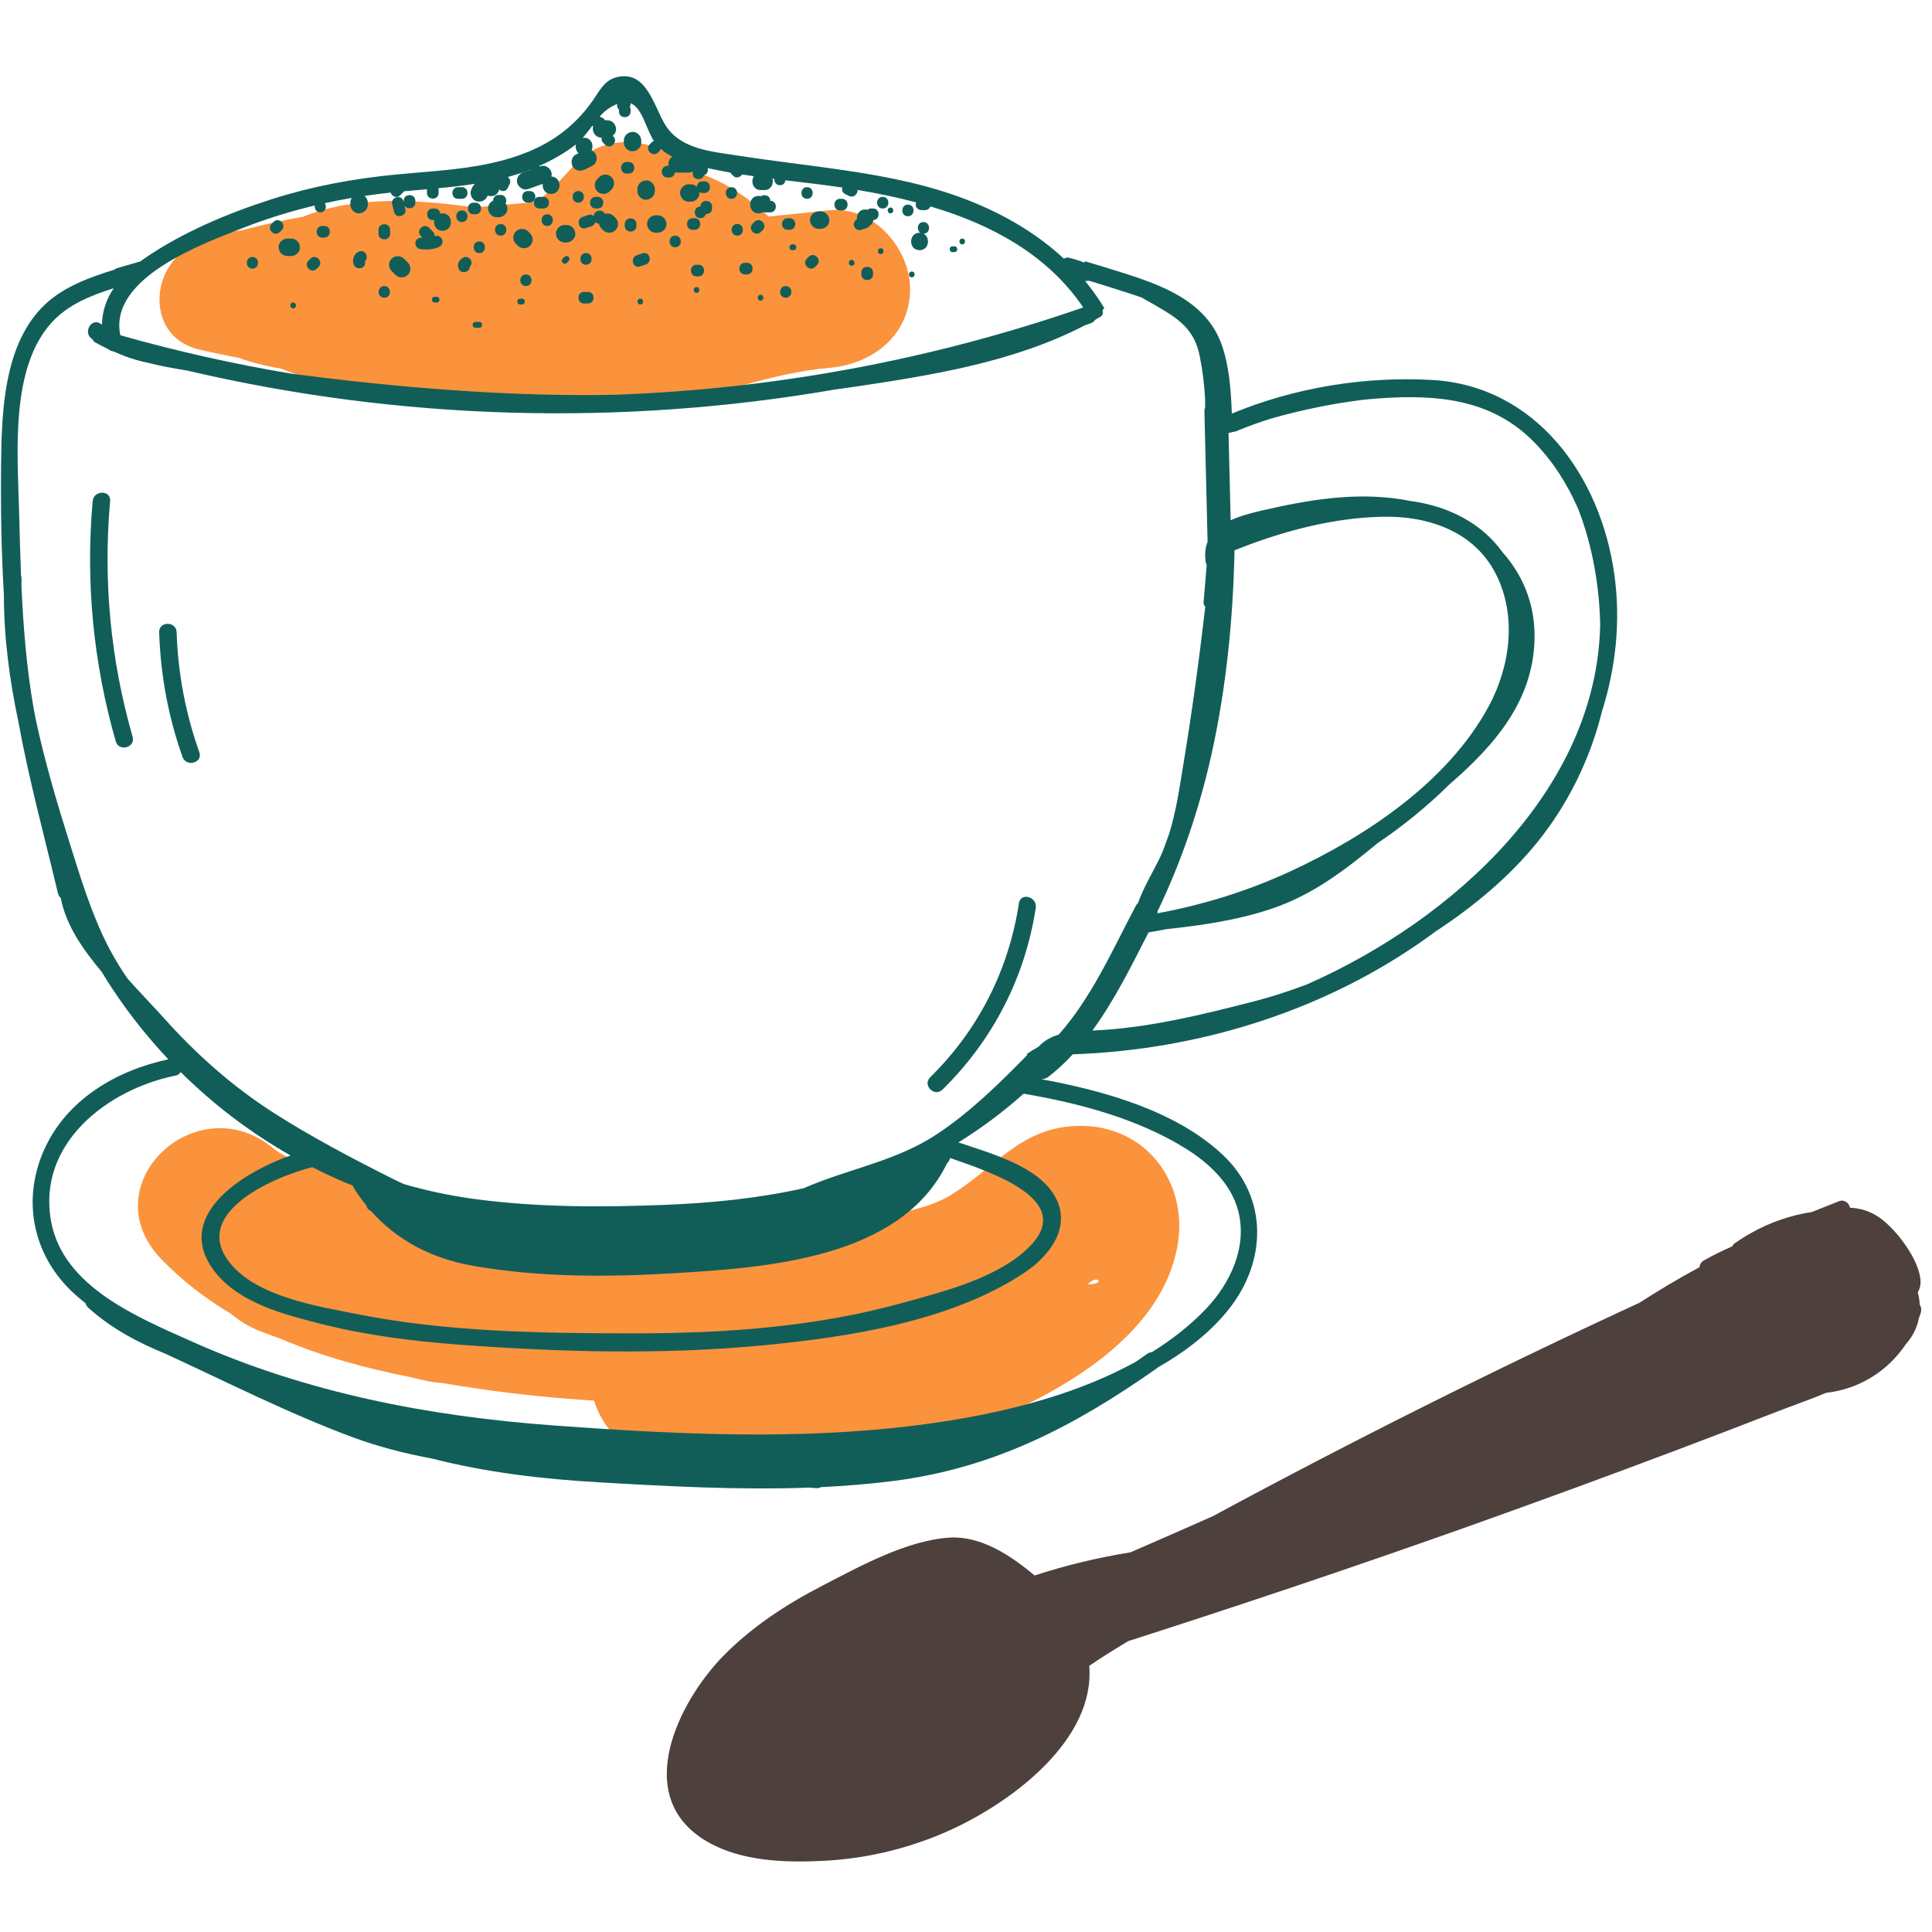 <svg width="321" height="321" viewBox="0 0 321 321" fill="none" xmlns="http://www.w3.org/2000/svg">
<path d="M318.967 216.775C318.941 216.266 318.876 215.742 318.758 215.198C318.718 215.042 318.679 214.892 318.64 214.74C318.928 214.222 319.111 213.635 319.098 212.951C319.007 209.358 315.015 204.217 312.279 202.306C310.696 201.207 309.047 200.731 307.384 200.666C307.201 199.888 306.455 199.222 305.539 199.585L301.011 201.382C296.43 202.083 292.202 203.813 288.263 206.54C288.04 206.689 287.91 206.877 287.818 207.078C286.221 207.775 284.638 208.541 283.093 209.422C282.635 209.683 282.413 210.111 282.36 210.557C278.931 212.381 275.581 214.413 272.322 216.488C248.358 227.544 224.76 239.357 201.542 251.898C196.975 253.928 192.407 255.937 187.813 257.924C182.395 258.795 177.087 260.073 171.897 261.765C167.743 258.273 162.809 255.115 157.648 255.479C150.557 255.977 142.857 260.245 136.66 263.447C130.663 266.546 124.932 270.272 120.159 275.147C112.796 282.666 104.675 298.648 117.609 306.049C123.292 309.3 130.548 309.483 136.764 309.18C144.237 308.815 151.646 306.974 158.394 303.828C168.206 299.254 181.976 289.078 180.976 276.773C183.101 275.336 185.261 273.975 187.46 272.67C206.503 266.56 225.454 260.193 244.301 253.492C255.753 249.415 267.165 245.231 278.552 240.938C284.232 238.792 289.912 236.616 295.579 234.416C298.144 233.424 300.814 232.504 303.419 231.414C308.837 230.811 313.601 227.863 316.624 223.377C317.724 222.131 318.509 220.679 318.823 219.004C318.928 218.717 319.046 218.435 319.124 218.143C319.281 217.66 319.216 217.162 318.967 216.775Z" fill="#4D403D"/>
<path d="M180.757 213.383L180.784 213.356C182.369 211.6 183.795 213.439 180.757 213.383ZM179.468 187.059C169.675 187.101 165.459 193.989 157.981 198.549C152.206 202.068 142.77 202.298 136.213 203.661C130.649 204.817 125.084 205.972 119.52 207.128C108.394 207.536 97.188 206.983 86.278 205.471C84.548 205.23 82.771 204.985 80.961 204.716C75.991 200.108 69.439 197.44 62.899 195.807C57.523 194.464 49.335 194.05 45.394 190.788C32.626 180.218 14.92 196.99 26.885 209.297C30.352 212.863 34.225 215.818 38.38 218.291C39.802 219.501 41.468 220.497 43.301 221.212C44.385 221.636 45.482 222.011 46.571 222.412C53.434 225.349 60.773 227.337 68.161 228.805C69.083 229.016 69.996 229.252 70.924 229.447C71.795 229.63 72.639 229.739 73.456 229.782C75.587 230.143 77.713 230.477 79.822 230.783C86.139 231.701 92.428 232.33 98.704 232.702C99.989 236.92 103.202 240.591 107.644 241.507C124.114 244.906 141.283 244.359 157.258 238.831C171.829 233.788 192.433 223.989 195.6 207.209C197.59 196.609 190.483 187.013 179.468 187.059Z" fill="#FB923C"/>
<path d="M138.122 34.91C136.859 35.007 135.608 35.139 134.364 35.295C132.153 35.522 129.941 35.748 127.728 35.974C125.572 34.001 123.208 32.184 120.678 30.779C119.127 29.915 117.442 29.232 115.794 28.585C115.187 28.348 114.532 28.006 113.973 27.707C109.062 22.845 100.323 21.771 95.352 27.476C93.448 29.661 91.412 31.704 89.223 33.547C83.034 34.09 76.846 34.632 70.656 35.175C69.906 35.24 69.202 35.361 68.52 35.505C64.761 35.71 60.983 36.112 57.157 36.751C42.178 39.25 46.403 62.103 60.636 62.459C65.136 62.572 69.634 62.607 74.13 62.585C74.677 63.019 75.269 63.401 75.914 63.71C86.472 68.765 96.922 69.499 108.39 67.667C117.698 66.18 126.628 62.455 135.977 61.306C136.693 61.233 137.407 61.16 138.122 61.086C145.153 60.366 151.21 55.587 151.21 47.998C151.21 41.338 145.208 34.362 138.122 34.91Z" fill="#FB923C"/>
<path d="M98.153 47.456C93.274 48.666 88.319 49.366 83.361 49.57C87.392 44.743 86.735 35.586 79.245 34.52C78.432 34.405 77.621 34.298 76.809 34.194V34.193H76.802C67.464 33.011 58.331 32.795 50.39 35.998C47.008 36.597 43.653 37.347 40.326 38.232C38.667 38.447 36.995 38.767 35.307 39.207C33.88 39.579 32.712 40.18 31.768 40.932C24.803 44.48 24.269 55.975 33.029 58.056C35.286 58.593 37.556 59.055 39.83 59.478C40.059 59.573 40.281 59.683 40.522 59.759C42.563 60.408 44.617 60.907 46.684 61.248C64.688 68.368 83.975 69.845 103.024 65.125C114.463 62.292 109.618 44.616 98.153 47.456Z" fill="#FB923C"/>
<path d="M101.289 31.801L101.611 31.479C102.164 30.924 102.164 29.982 101.611 29.428C101.054 28.872 100.116 28.872 99.56 29.428L99.238 29.75C98.683 30.303 98.683 31.247 99.238 31.801C99.793 32.357 100.732 32.356 101.289 31.801Z" fill="#115E59"/>
<path d="M86.025 40.822C86.58 41.376 87.523 41.376 88.076 40.822C88.633 40.267 88.633 39.328 88.076 38.772L87.754 38.45C87.201 37.896 86.258 37.896 85.704 38.45C85.149 39.006 85.149 39.944 85.704 40.5L86.025 40.822Z" fill="#115E59"/>
<path d="M65.064 45.03C65.278 45.245 65.495 45.458 65.709 45.673C66.265 46.225 67.205 46.228 67.76 45.673C68.315 45.119 68.317 44.177 67.76 43.622C67.544 43.408 67.329 43.194 67.114 42.98C66.559 42.427 65.619 42.424 65.064 42.98C64.509 43.534 64.506 44.476 65.064 45.03Z" fill="#115E59"/>
<path d="M71.908 36.575H72.152C71.991 37.389 72.444 38.347 73.519 38.347C75.385 38.347 75.388 35.447 73.519 35.447C73.383 35.447 73.261 35.467 73.144 35.495C73.099 35.053 72.803 34.642 72.23 34.642H71.908C70.664 34.642 70.662 36.575 71.908 36.575Z" fill="#115E59"/>
<path d="M105.096 25.136C105.881 25.101 106.546 24.499 106.546 23.686V23.364C106.546 22.605 105.879 21.879 105.096 21.914C104.311 21.949 103.646 22.552 103.646 23.364V23.686C103.646 24.445 104.313 25.172 105.096 25.136Z" fill="#115E59"/>
<path d="M114.441 33.514H114.763C115.522 33.514 116.248 32.848 116.213 32.064L116.192 31.909C116.329 31.998 116.489 32.064 116.696 32.064H117.018C118.262 32.064 118.264 30.131 117.018 30.131H116.696C116.099 30.131 115.797 30.576 115.772 31.038C115.517 30.778 115.166 30.615 114.763 30.615H114.441C113.682 30.615 112.955 31.281 112.991 32.064C113.026 32.85 113.628 33.514 114.441 33.514Z" fill="#115E59"/>
<path d="M134.579 36.575C134.614 37.36 135.216 38.025 136.028 38.025H136.351C137.109 38.025 137.835 37.358 137.801 36.575C137.766 35.79 137.164 35.125 136.351 35.125H136.028C135.27 35.125 134.544 35.792 134.579 36.575Z" fill="#115E59"/>
<path d="M107.512 37.219C107.547 38.004 108.149 38.669 108.962 38.669H109.284C110.043 38.669 110.769 38.003 110.734 37.219C110.699 36.434 110.097 35.769 109.284 35.769H108.962C108.204 35.769 107.478 36.436 107.512 37.219Z" fill="#115E59"/>
<path d="M46.292 41.085C46.326 41.872 46.928 42.535 47.74 42.535H48.386C49.144 42.535 49.87 41.869 49.836 41.085C49.801 40.3 49.199 39.636 48.386 39.636H47.74C46.983 39.636 46.256 40.303 46.292 41.085Z" fill="#115E59"/>
<path d="M82.54 36.092H82.862C83.621 36.092 84.348 35.425 84.312 34.642C84.299 34.325 84.189 34.031 84.014 33.789C84.273 33.217 84.005 32.387 83.186 32.387H82.862C82.247 32.387 81.937 32.861 81.93 33.34C81.438 33.577 81.065 34.078 81.09 34.642C81.126 35.427 81.728 36.092 82.54 36.092Z" fill="#115E59"/>
<path d="M126.041 35.447C126.336 35.447 126.577 35.363 126.779 35.24L127.007 35.286H127.974C129.217 35.286 129.22 33.353 127.974 33.353C127.974 32.466 126.997 32.222 126.433 32.6C126.313 32.569 126.183 32.548 126.041 32.548C124.174 32.548 124.17 35.447 126.041 35.447Z" fill="#115E59"/>
<path d="M143.072 38.206C143.391 38.093 143.712 37.98 144.033 37.866C144.246 37.79 144.417 37.648 144.544 37.477C144.862 37.267 145.043 36.927 145.114 36.562C146.288 36.49 146.273 34.642 145.052 34.642H144.729C144.474 34.642 144.285 34.735 144.133 34.865C144.017 34.836 143.9 34.803 143.762 34.803C142.747 34.803 142.288 35.66 142.377 36.443C141.996 36.663 141.757 37.074 141.884 37.532C142.015 38.007 142.577 38.383 143.072 38.206Z" fill="#115E59"/>
<path d="M105.901 31.42V31.742C105.901 32.5 106.568 33.227 107.351 33.192C108.137 33.157 108.801 32.555 108.801 31.742V31.42C108.801 30.662 108.134 29.934 107.351 29.97C106.566 30.005 105.901 30.607 105.901 31.42Z" fill="#115E59"/>
<path d="M93.818 40.28H94.14C94.899 40.28 95.625 39.613 95.59 38.83C95.555 38.045 94.953 37.38 94.14 37.38H93.818C93.06 37.38 92.332 38.047 92.368 38.83C92.403 39.615 93.005 40.28 93.818 40.28Z" fill="#115E59"/>
<path d="M152.785 41.57C154.392 41.57 154.613 39.423 153.451 38.826C154.669 38.8 154.667 36.897 153.428 36.897C152.385 36.897 152.227 38.246 152.936 38.685L152.785 38.669C150.918 38.669 150.916 41.57 152.785 41.57Z" fill="#115E59"/>
<path d="M64.819 38.83V38.186C64.819 36.941 62.885 36.94 62.885 38.186V38.83C62.885 40.075 64.819 40.077 64.819 38.83Z" fill="#115E59"/>
<path d="M60.617 43.399L60.66 43.365C61.071 43.045 60.996 42.337 60.66 41.999C60.253 41.592 59.705 41.675 59.292 41.999C58.731 42.437 58.528 43.246 58.753 43.912C59.148 45.084 61.016 44.581 60.617 43.399Z" fill="#115E59"/>
<path d="M77.128 42.729C76.388 43.029 75.89 43.732 76.157 44.552C76.507 45.632 78.084 45.292 78.052 44.314C78.287 44.082 78.416 43.77 78.317 43.404C78.191 42.945 77.615 42.533 77.128 42.729Z" fill="#115E59"/>
<path d="M87.374 45.597C86.13 45.597 86.128 47.531 87.374 47.531C88.618 47.531 88.62 45.597 87.374 45.597Z" fill="#115E59"/>
<path d="M106.772 42.088C106.449 42.195 106.127 42.303 105.805 42.41C104.631 42.801 105.134 44.669 106.32 44.273C106.642 44.166 106.964 44.059 107.287 43.952C108.461 43.56 107.957 41.693 106.772 42.088Z" fill="#115E59"/>
<path d="M122.496 39.152C123.74 39.152 123.742 37.219 122.496 37.219C121.252 37.219 121.249 39.152 122.496 39.152Z" fill="#115E59"/>
<path d="M123.784 45.597H124.107C125.351 45.597 125.353 43.664 124.107 43.664H123.784C122.541 43.664 122.538 45.597 123.784 45.597Z" fill="#115E59"/>
<path d="M116.052 43.986H115.729C114.485 43.986 114.484 45.919 115.729 45.919H116.052C117.295 45.919 117.297 43.986 116.052 43.986Z" fill="#115E59"/>
<path d="M97.686 48.497H97.04C95.797 48.497 95.794 50.43 97.04 50.43H97.686C98.929 50.43 98.93 48.497 97.686 48.497Z" fill="#115E59"/>
<path d="M97.362 42.052C96.119 42.052 96.116 43.986 97.362 43.986C98.607 43.986 98.608 42.052 97.362 42.052Z" fill="#115E59"/>
<path d="M63.852 47.531C62.607 47.531 62.606 49.464 63.852 49.464C65.097 49.464 65.098 47.531 63.852 47.531Z" fill="#115E59"/>
<path d="M52.613 44.67L52.935 44.348C53.817 43.466 52.45 42.1 51.569 42.98L51.247 43.302C50.365 44.183 51.733 45.551 52.613 44.67Z" fill="#115E59"/>
<path d="M41.941 44.631C43.184 44.631 43.187 42.698 41.941 42.698C40.697 42.698 40.695 44.631 41.941 44.631Z" fill="#115E59"/>
<path d="M53.541 39.475H53.863C55.107 39.475 55.109 37.541 53.863 37.541H53.541C52.297 37.541 52.294 39.475 53.541 39.475Z" fill="#115E59"/>
<path d="M76.741 34.964C75.496 34.964 75.495 36.897 76.741 36.897C77.984 36.897 77.987 34.964 76.741 34.964Z" fill="#115E59"/>
<path d="M65.48 35.226C65.781 36.431 67.646 35.921 67.344 34.712C67.296 34.522 67.249 34.332 67.202 34.144C67.621 34.882 69.007 34.734 69.007 33.675V33.353C69.007 32.11 67.074 32.107 67.074 33.353V33.632L67.022 33.424C66.719 32.217 64.856 32.727 65.158 33.937C65.265 34.366 65.373 34.795 65.48 35.226Z" fill="#115E59"/>
<path d="M69.719 41.363C70.774 41.532 71.82 41.477 72.823 41.084C73.308 40.894 73.646 40.436 73.498 39.894C73.37 39.432 72.796 39.028 72.308 39.22L72.192 39.259C72.23 39.002 72.167 38.728 71.927 38.489C71.714 38.273 71.499 38.058 71.285 37.842C70.406 36.959 69.039 38.325 69.918 39.209L70.205 39.498C69.7 39.427 69.191 39.64 69.044 40.173C68.918 40.634 69.201 41.279 69.719 41.363Z" fill="#115E59"/>
<path d="M83.186 37.219C81.941 37.219 81.939 39.152 83.186 39.152C84.429 39.152 84.431 37.219 83.186 37.219Z" fill="#115E59"/>
<path d="M89.629 34.642H90.274C91.518 34.642 91.52 32.709 90.274 32.709H89.629C88.385 32.709 88.384 34.642 89.629 34.642Z" fill="#115E59"/>
<path d="M97.322 37.904C97.644 37.795 97.966 37.688 98.289 37.58C98.653 37.459 98.84 37.19 98.911 36.896C99.072 37.059 99.288 37.148 99.518 37.169C99.569 37.447 99.674 37.714 99.882 37.923L100.204 38.245C100.757 38.799 101.701 38.799 102.255 38.245C102.811 37.689 102.811 36.749 102.255 36.194L101.933 35.872C101.554 35.494 100.997 35.393 100.504 35.533C100.142 34.71 98.669 34.837 98.654 35.917C98.447 35.705 98.151 35.59 97.775 35.715C97.453 35.824 97.131 35.931 96.809 36.039C95.635 36.431 96.137 38.299 97.322 37.904Z" fill="#115E59"/>
<path d="M115.407 38.186C116.651 38.186 116.653 36.253 115.407 36.253H115.085C113.841 36.253 113.839 38.186 115.085 38.186H115.407Z" fill="#115E59"/>
<path d="M121.529 33.031C122.774 33.031 122.775 31.098 121.529 31.098C120.286 31.098 120.283 33.031 121.529 33.031Z" fill="#115E59"/>
<path d="M130.551 49.464C131.795 49.464 131.798 47.531 130.551 47.531C129.307 47.531 129.305 49.464 130.551 49.464Z" fill="#115E59"/>
<path d="M143.118 45.275V45.597C143.118 46.841 145.052 46.843 145.052 45.597V45.275C145.052 44.032 143.118 44.029 143.118 45.275Z" fill="#115E59"/>
<path d="M130.874 38.186H131.196C132.439 38.186 132.442 36.253 131.196 36.253H130.874C129.629 36.253 129.627 38.186 130.874 38.186Z" fill="#115E59"/>
<path d="M134.379 42.658L134.057 42.98C133.176 43.861 134.542 45.229 135.423 44.348L135.747 44.026C136.627 43.144 135.26 41.776 134.379 42.658Z" fill="#115E59"/>
<path d="M134.095 33.031C135.34 33.031 135.342 31.098 134.095 31.098C132.852 31.098 132.85 33.031 134.095 33.031Z" fill="#115E59"/>
<path d="M48.708 50.269C48.086 50.269 48.085 51.236 48.708 51.236C49.33 51.236 49.331 50.269 48.708 50.269Z" fill="#115E59"/>
<path d="M72.551 49.303H72.229C71.608 49.303 71.606 50.269 72.229 50.269H72.551C73.174 50.269 73.174 49.303 72.551 49.303Z" fill="#115E59"/>
<path d="M79.64 53.491H78.996C78.374 53.491 78.373 54.459 78.996 54.459H79.64C80.263 54.459 80.264 53.491 79.64 53.491Z" fill="#115E59"/>
<path d="M86.73 49.625H86.406C85.785 49.625 85.785 50.591 86.406 50.591H86.73C87.351 50.591 87.353 49.625 86.73 49.625Z" fill="#115E59"/>
<path d="M93.799 42.678L93.477 43C93.035 43.44 93.72 44.124 94.16 43.683L94.482 43.361C94.923 42.92 94.24 42.237 93.799 42.678Z" fill="#115E59"/>
<path d="M106.385 49.625C105.762 49.625 105.762 50.591 106.385 50.591C107.007 50.591 107.008 49.625 106.385 49.625Z" fill="#115E59"/>
<path d="M115.729 47.691C115.107 47.691 115.107 48.658 115.729 48.658C116.352 48.658 116.352 47.691 115.729 47.691Z" fill="#115E59"/>
<path d="M126.363 48.981C125.741 48.981 125.74 49.947 126.363 49.947C126.984 49.947 126.985 48.981 126.363 48.981Z" fill="#115E59"/>
<path d="M141.507 44.147C142.13 44.147 142.13 43.181 141.507 43.181C140.885 43.181 140.884 44.147 141.507 44.147Z" fill="#115E59"/>
<path d="M131.641 40.602C131.018 40.602 131.018 41.57 131.641 41.57H131.84C132.461 41.57 132.463 40.602 131.84 40.602H131.641Z" fill="#115E59"/>
<path d="M146.34 41.248C145.718 41.248 145.717 42.214 146.34 42.214C146.961 42.214 146.963 41.248 146.34 41.248Z" fill="#115E59"/>
<path d="M151.495 45.114C150.873 45.114 150.872 46.081 151.495 46.081C152.117 46.081 152.118 45.114 151.495 45.114Z" fill="#115E59"/>
<path d="M158.262 41.892H158.584C159.205 41.892 159.207 40.924 158.584 40.924H158.262C157.64 40.924 157.639 41.892 158.262 41.892Z" fill="#115E59"/>
<path d="M147.951 35.447C148.573 35.447 148.574 34.481 147.951 34.481C147.329 34.481 147.328 35.447 147.951 35.447Z" fill="#115E59"/>
<path d="M159.873 40.602C160.495 40.602 160.496 39.636 159.873 39.636C159.251 39.636 159.25 40.602 159.873 40.602Z" fill="#115E59"/>
<path d="M76.096 33.031H76.741C77.984 33.031 77.987 31.098 76.741 31.098H76.096C74.852 31.098 74.85 33.031 76.096 33.031Z" fill="#115E59"/>
<path d="M46.491 38.548L46.813 38.226C47.694 37.345 46.327 35.977 45.447 36.858L45.125 37.181C44.244 38.061 45.61 39.428 46.491 38.548Z" fill="#115E59"/>
<path d="M217.143 163.558C214.198 164.675 211.241 165.633 208.309 166.387C199.697 168.604 190.666 170.822 181.78 171.211L181.503 171.224C185.182 166.199 187.996 160.447 190.836 154.914C191.844 154.749 192.852 154.565 193.86 154.37C199.775 153.733 205.691 152.876 211.345 150.964C218.151 148.656 223.478 144.555 228.909 140.069C233.176 137.193 237.168 133.935 240.832 130.319C248.436 123.737 255.046 116.143 254.967 105.445C254.915 100.025 252.886 95.395 249.641 91.747C246.081 86.803 240.466 84.033 234.236 83.226C233.739 83.124 233.241 83.029 232.744 82.951C225.009 81.749 217.13 83.079 209.591 84.842C207.877 85.243 206.058 85.718 204.474 86.445L204.121 71.948C204.526 71.848 204.919 71.75 205.325 71.674C207.196 70.892 209.12 70.195 211.07 69.58L211.293 69.514L211.411 69.481C216.135 68.154 220.952 67.145 225.834 66.505C225.991 66.484 226.161 66.464 226.318 66.443C227.286 66.342 228.242 66.253 229.21 66.185C238.686 65.516 247.756 66.266 254.784 73.353C257.978 76.576 260.425 80.428 262.218 84.575C264.626 90.74 265.752 97.583 265.87 103.801C265.307 131.092 241.552 152.795 217.143 163.558ZM175.899 171.904C174.616 172.281 173.525 172.878 172.542 173.911C171.85 174.309 171.164 174.724 170.498 175.179L170.766 175.191C166.086 179.98 161.279 184.719 155.685 188.429C149.142 192.769 141.805 194.023 134.675 196.939C134.3 197.092 133.927 197.252 133.556 197.414C125.987 199.11 118.218 199.881 110.466 200.187C99.913 200.604 89.158 200.613 78.678 199.19C74.74 198.655 70.876 197.824 67.103 196.734C66.45 196.439 65.796 196.131 65.137 195.799C58.434 192.424 51.73 188.908 45.407 184.855C38.562 180.465 32.584 175.136 27.17 169.085C25.435 167.146 23.308 164.969 21.225 162.633C20.755 161.955 20.297 161.268 19.858 160.566C19.433 159.861 19.015 159.15 18.612 158.434L18.603 158.417C18.394 158.044 18.196 157.665 17.993 157.289C15.199 151.856 13.423 145.944 11.591 140.131C9.439 133.305 7.412 126.429 5.926 119.462C5.818 118.881 5.696 118.304 5.594 117.723C4.409 110.987 3.87 104.16 3.564 97.323C3.57 96.937 3.568 96.553 3.581 96.167C3.587 95.963 3.553 95.784 3.496 95.624C3.352 91.99 3.259 88.354 3.165 84.727C2.92 75.262 1.695 61.238 8.532 53.646C11.256 50.622 15.073 49.103 18.891 47.885C17.695 49.675 16.974 51.693 16.945 53.939L16.726 53.798C15.187 52.733 13.736 55.246 15.263 56.301L15.398 56.389C15.463 56.574 15.58 56.749 15.801 56.876C16.497 57.275 17.204 57.636 17.919 57.971C18.069 58.107 18.246 58.227 18.484 58.295C18.649 58.342 18.814 58.385 18.979 58.431C20.717 59.243 22.543 59.847 24.434 60.245C26.616 60.8 28.844 61.208 31.101 61.568C66.399 69.85 103.151 70.88 138.777 64.709C139.911 64.553 141.045 64.401 142.178 64.233C155.135 62.301 168.586 60.122 180.314 54.021C180.606 53.921 180.899 53.826 181.189 53.726C181.323 53.678 181.437 53.616 181.541 53.546L181.568 53.571C181.723 53.367 181.91 53.196 182.107 53.042C182.329 52.914 182.565 52.794 182.787 52.662C183.259 52.393 183.324 51.938 183.18 51.549C183.272 51.419 183.376 51.3 183.481 51.194C182.526 49.598 181.454 48.106 180.294 46.7C180.507 46.671 180.725 46.657 180.945 46.648C182.342 47.073 183.756 47.497 185.143 47.947C186.622 48.424 188.166 48.899 189.698 49.444C190.993 50.149 192.198 50.871 193.205 51.463C196.556 53.448 198.545 55.331 199.317 59.099C199.802 61.446 200.09 63.827 200.22 66.215C200.233 66.4 200.22 66.981 200.234 67.71C200.155 67.923 200.103 68.16 200.116 68.431C200.286 75.631 200.469 82.831 200.639 90.031C200.26 90.975 200.129 92.089 200.338 93.433C200.351 93.601 200.417 93.724 200.495 93.826C200.325 95.905 200.155 97.985 199.972 100.065C199.946 100.392 200.063 100.626 200.26 100.779C199.239 109.614 198.035 118.424 196.582 127.2C195.954 131.044 195.391 134.938 194.213 138.644C193.899 139.52 193.585 140.394 193.258 141.263C193.022 141.822 192.787 142.378 192.512 142.925C191.281 145.374 189.946 147.595 189.07 150.041C188.926 150.178 188.795 150.338 188.69 150.546C184.855 157.792 181.387 165.727 175.899 171.904ZM51.877 193.917C53.701 194.841 55.548 195.721 57.438 196.507C57.829 196.671 58.225 196.82 58.619 196.976C58.656 197.118 58.71 197.264 58.803 197.41C59.44 198.424 60.129 199.373 60.855 200.269C60.919 200.623 61.13 200.949 61.535 201.161L61.657 201.223C66.005 206.116 71.751 209.092 78.478 210.29C89.404 212.236 100.942 212.213 111.984 211.544C127.561 210.599 149.619 209.117 157.342 193.304L157.513 193.113C157.704 192.883 157.816 192.64 157.867 192.4C164.555 194.753 178.727 199.295 171.13 207.051C165.998 212.29 156.935 214.536 150.071 216.445C135.528 220.495 120.358 221.543 105.32 221.536C90.047 221.531 74.281 221.318 59.262 218.326C52.649 217.009 42.735 215.453 38.231 209.867C31.723 201.795 44.693 195.785 51.877 193.917ZM196.909 190.771C200.809 193.189 204.539 196.603 205.731 201.207C207.288 207.192 204.382 213.295 200.299 217.543C197.681 220.268 194.658 222.615 191.373 224.667C191.137 224.671 190.889 224.743 190.627 224.921C190.025 225.348 189.41 225.773 188.808 226.198C176.351 233.122 160.691 236.051 147.504 237.349C129.132 239.159 110.445 238.186 92.074 236.844C71.269 235.326 50.932 231.428 31.809 222.861C22.869 218.855 10.515 213.811 8.499 202.986C6.087 190.022 17.857 180.987 29.159 178.71C29.583 178.625 29.861 178.405 30.025 178.128C35.466 183.529 41.622 188.199 48.283 191.988C39.599 195.049 28.673 202.425 35.785 211.41C39.842 216.536 47.302 218.432 53.32 219.959C60.897 221.881 68.691 222.849 76.474 223.428C93.172 224.667 110.228 225.12 126.912 223.513C141.138 222.141 158.011 219.551 170.175 211.48C174.346 208.712 178.129 203.9 175.301 198.817C172.508 193.798 164.859 191.709 159.247 189.811C163.038 187.455 166.655 184.767 170.074 181.716C179.256 183.282 188.926 185.833 196.909 190.771ZM40.44 37.843C44.322 36.321 48.286 35.101 52.315 34.141C52.226 34.677 52.518 35.286 53.219 35.286C54.102 35.286 54.346 34.321 53.977 33.756C55.461 33.43 56.956 33.138 58.457 32.882C58.304 33.107 58.212 33.377 58.212 33.675V33.997C58.212 34.756 58.88 35.482 59.663 35.447C60.448 35.412 61.113 34.81 61.113 33.997V33.675C61.113 33.243 60.893 32.825 60.56 32.549C62 32.336 63.446 32.151 64.898 31.997C65.098 32.608 65.896 33.04 66.488 32.443C66.703 32.229 66.916 32.013 67.131 31.798L67.142 31.78C68.407 31.666 69.671 31.555 70.941 31.445V32.064C70.941 33.309 72.875 33.31 72.875 32.064V31.42L72.845 31.273C74.867 31.085 76.885 30.853 78.885 30.542C78.592 30.86 78.365 31.242 78.237 31.678C78.021 32.404 78.496 33.289 79.249 33.46C80.005 33.633 80.751 33.247 81.007 32.514L81.037 32.51C81.696 32.708 82.404 32.561 82.788 31.907C82.861 31.781 82.907 31.634 82.937 31.483C83.358 31.841 84.026 31.896 84.343 31.263C84.45 31.048 84.557 30.833 84.664 30.617C84.908 30.129 84.713 29.678 84.38 29.407C85.435 29.119 86.484 28.793 87.516 28.411C87.715 28.336 87.91 28.249 88.109 28.17L88.099 28.216C87.715 28.352 87.333 28.488 86.95 28.624C86.211 28.886 85.719 29.612 85.938 30.407C86.133 31.121 86.98 31.683 87.721 31.42C88.541 31.129 89.36 30.837 90.181 30.546C90.071 31.339 90.529 32.225 91.563 32.225C93.41 32.225 93.428 29.387 91.615 29.33C91.673 29.106 91.682 28.864 91.613 28.614C91.418 27.899 90.571 27.338 89.83 27.601L89.664 27.66L89.525 27.597C91.702 26.645 93.784 25.478 95.663 24.016L95.675 24.004C95.571 24.526 95.721 25.104 96.126 25.456L95.674 25.677C94.971 26.022 94.779 27.02 95.154 27.661C95.573 28.377 96.433 28.527 97.139 28.181L98.43 27.544C99.133 27.199 99.327 26.202 98.951 25.56C98.789 25.283 98.551 25.115 98.29 25.004C98.688 24.145 98.276 22.88 97.04 22.88L96.81 22.904C97.37 22.275 97.902 21.578 98.426 20.884L98.502 20.944L98.564 20.976C98.514 21.121 98.483 21.271 98.491 21.43C98.526 22.216 99.128 22.88 99.941 22.88H99.98C99.913 23.159 99.96 23.461 100.223 23.726L100.545 24.047C101.426 24.928 102.794 23.562 101.913 22.681L101.793 22.561C102.139 22.292 102.378 21.883 102.357 21.43C102.323 20.645 101.721 19.981 100.908 19.981H100.504C100.428 19.833 100.316 19.697 100.121 19.599C99.963 19.519 99.805 19.439 99.645 19.359C100.094 18.85 100.558 18.402 101.056 18.075C101.612 17.712 102.111 17.448 102.565 17.272C102.455 17.621 102.594 17.976 102.841 18.222V18.531C102.841 19.774 104.774 19.777 104.774 18.531V18.209C104.774 18.018 104.718 17.866 104.642 17.735C104.757 17.543 104.785 17.34 104.753 17.146C106.693 17.905 107.277 21.244 108.634 23.417C108.512 23.461 108.392 23.534 108.279 23.647L107.957 23.969C107.076 24.85 108.443 26.217 109.323 25.337L109.647 25.015L109.808 24.768C110.382 25.271 111.021 25.685 111.695 26.041C111.306 26.306 111.035 26.746 111.056 27.23L111.107 27.552H110.895C109.652 27.552 109.651 29.487 110.895 29.487H111.219C111.793 29.487 112.092 29.07 112.135 28.625C112.253 28.658 112.376 28.68 112.506 28.68H114.441C114.686 28.68 114.924 28.605 115.138 28.484C115.113 28.598 115.095 28.717 115.094 28.84C115.09 29.98 116.696 30.065 116.971 29.115C117.497 28.959 117.704 28.41 117.585 27.936C118.834 28.207 120.09 28.455 121.353 28.673L121.49 28.881L121.812 29.203C122.324 29.715 122.986 29.462 123.291 28.993C123.945 29.094 124.602 29.186 125.258 29.276C124.703 30.124 125.083 31.581 126.408 31.581H127.007C128.135 31.581 128.577 30.523 128.342 29.686L128.665 29.726C128.627 30.235 128.925 30.775 129.585 30.775C130.144 30.775 130.438 30.382 130.494 29.953C133.666 30.335 136.837 30.7 139.971 31.163C139.841 31.545 139.923 31.979 140.392 32.219L141.034 32.545C141.825 32.949 142.535 32.214 142.482 31.556C145.73 32.098 149.01 32.777 152.243 33.633L152.19 33.742C151.964 34.558 152.751 35.041 153.385 34.897C153.86 35.02 154.418 34.776 154.585 34.293C164.636 37.275 173.984 42.236 179.975 51.079C154.868 59.796 128.623 64.636 102.242 65.586C101.166 65.604 100.09 65.628 99.014 65.634C85.366 65.713 71.738 64.787 58.18 63.275C54.931 62.912 51.689 62.513 48.447 62.093C38.899 60.492 29.419 58.374 20.064 55.721L19.989 55.685C18.025 46.162 33.67 40.498 40.44 37.843ZM205.115 91.432C213.125 88.223 221.528 86.012 229.799 85.854C237.338 85.709 244.981 88.297 248.567 95.428C252.049 102.367 250.936 110.672 247.363 117.321C240.623 129.848 227.038 138.924 214.421 144.759C207.353 148.029 199.919 150.347 192.315 151.737L192.302 151.466C196.294 143.166 199.278 134.358 201.281 125.368C203.754 114.235 204.88 102.825 205.115 91.432ZM268.212 95.373C265.948 79.165 255.255 64.107 237.927 63.13C226.815 62.504 215.167 64.362 204.67 68.714C204.526 64.862 204.238 60.921 203.034 57.42C200.181 49.103 191.085 46.764 183.559 44.398C182.486 44.061 181.405 43.746 180.329 43.423L180.142 43.602L180.136 43.622C179.307 43.294 178.455 43.026 177.582 42.821C177.256 42.745 176.987 42.83 176.781 42.992C171.049 37.655 163.82 33.988 156.228 31.661C149.353 29.553 142.206 28.516 135.096 27.566C131.035 27.024 126.967 26.529 122.918 25.895C118.465 25.198 113.137 24.895 110.56 20.794C108.644 17.745 107.455 11.503 102.373 12.849C100.426 13.364 99.604 15.098 98.552 16.612C96.099 20.142 93.062 22.744 89.156 24.601C81.862 28.068 73.611 28.245 65.721 29.005C58.782 29.673 51.937 30.938 45.285 33.054C37.9 35.404 30.275 38.601 23.875 43.025C23.692 43.152 23.526 43.293 23.348 43.423C22.039 43.802 20.73 44.183 19.421 44.563C19.251 44.611 19.124 44.696 19.021 44.797C14.967 46.069 10.724 47.565 7.557 50.514C0.585 57.008 0.267 68.503 0.177 77.345C0.106 84.435 0.218 91.616 0.645 98.761C0.643 105.925 1.58 112.964 3.055 119.913C4.79 129.505 7.385 138.979 9.633 148.438C9.712 148.773 9.883 149.004 10.088 149.172C10.999 153.885 13.87 157.836 16.957 161.549C17.118 161.815 17.263 162.085 17.428 162.35C20.473 167.239 24.018 171.814 27.969 176.009C19.25 177.865 10.951 182.761 7.255 191.209C3.517 199.754 5.626 209.003 12.562 215.159C13.1 215.636 13.656 216.097 14.223 216.547C14.275 216.796 14.41 217.043 14.656 217.266C18.455 220.687 22.811 223.014 27.432 224.901C37.755 229.65 48.009 234.876 58.664 238.819C62.949 240.404 67.34 241.515 71.788 242.338C80.8 244.648 90.12 245.743 99.518 246.287C111.048 246.955 122.829 247.593 134.481 247.163L135.607 247.257C135.918 247.284 136.18 247.216 136.389 247.087C140.42 246.896 144.434 246.57 148.414 246.065C165.159 243.934 178.43 237.004 192.093 227.425L192.315 227.239C196.831 224.653 200.993 221.513 204.134 217.566C210.468 209.623 210.769 199 203.139 191.854C195.365 184.564 183.455 181.227 173.008 179.304C173.429 179.3 173.863 179.172 174.262 178.859C175.705 177.731 177.022 176.49 178.25 175.171C199.789 174.441 221.279 167.571 238.503 154.774C244.929 150.563 250.831 145.619 255.386 139.984C260.53 133.631 264.194 126.128 266.171 118.202C268.461 110.917 269.312 103.207 268.212 95.373Z" fill="#115E59"/>
<path d="M104.129 28.842H104.452C105.695 28.842 105.698 26.908 104.452 26.908H104.129C102.885 26.908 102.883 28.842 104.129 28.842Z" fill="#115E59"/>
<path d="M139.574 34.964H139.895C141.139 34.964 141.141 33.031 139.895 33.031H139.574C138.329 33.031 138.328 34.964 139.574 34.964Z" fill="#115E59"/>
<path d="M146.662 34.642C147.906 34.642 147.908 32.709 146.662 32.709C145.418 32.709 145.416 34.642 146.662 34.642Z" fill="#115E59"/>
<path d="M150.851 35.931C152.095 35.931 152.097 33.997 150.851 33.997C149.607 33.997 149.605 35.931 150.851 35.931Z" fill="#115E59"/>
<path d="M105.74 37.541V37.219C105.74 35.976 103.807 35.973 103.807 37.219V37.541C103.807 38.786 105.74 38.788 105.74 37.541Z" fill="#115E59"/>
<path d="M96.075 33.675C97.318 33.675 97.321 31.742 96.075 31.742C94.83 31.742 94.828 33.675 96.075 33.675Z" fill="#115E59"/>
<path d="M90.919 37.541C92.162 37.541 92.163 35.608 90.919 35.608C89.674 35.608 89.673 37.541 90.919 37.541Z" fill="#115E59"/>
<path d="M79.64 42.052C80.885 42.052 80.887 40.119 79.64 40.119C78.397 40.119 78.394 42.052 79.64 42.052Z" fill="#115E59"/>
<path d="M112.184 41.085C113.429 41.085 113.43 39.152 112.184 39.152C110.941 39.152 110.938 41.085 112.184 41.085Z" fill="#115E59"/>
<path d="M116.374 34.32C115.129 34.32 115.128 36.253 116.374 36.253C116.875 36.253 117.164 35.937 117.262 35.562C117.77 35.599 118.307 35.299 118.307 34.642V34.32C118.307 33.075 116.374 33.073 116.374 34.32Z" fill="#115E59"/>
<path d="M125.357 36.858L125.034 37.181C124.153 38.061 125.521 39.428 126.402 38.548L126.724 38.226C127.605 37.345 126.238 35.977 125.357 36.858Z" fill="#115E59"/>
<path d="M87.696 33.675H88.019C89.262 33.675 89.265 31.742 88.019 31.742H87.696C86.452 31.742 86.451 33.675 87.696 33.675Z" fill="#115E59"/>
<path d="M98.973 34.642H99.297C100.54 34.642 100.543 32.709 99.297 32.709H98.973C97.73 32.709 97.727 34.642 98.973 34.642Z" fill="#115E59"/>
<path d="M78.674 35.608H78.996C80.24 35.608 80.242 33.675 78.996 33.675H78.674C77.43 33.675 77.428 35.608 78.674 35.608Z" fill="#115E59"/>
<path d="M18.297 83.253C18.462 81.395 15.562 81.406 15.398 83.253C14.203 96.753 15.501 110.158 19.235 123.185C19.748 124.975 22.548 124.213 22.031 122.414C18.366 109.625 17.125 96.502 18.297 83.253Z" fill="#115E59"/>
<path d="M29.347 105.047C29.287 103.186 26.387 103.177 26.447 105.047C26.673 112.164 27.945 119.041 30.322 125.758C30.941 127.505 33.745 126.752 33.119 124.987C30.831 118.519 29.566 111.908 29.347 105.047Z" fill="#115E59"/>
<path d="M169.296 150.054C167.601 161.167 162.57 171.099 154.546 178.989C153.214 180.299 155.265 182.349 156.597 181.038C164.946 172.832 170.326 162.405 172.093 150.825C172.372 148.999 169.578 148.213 169.296 150.054Z" fill="#115E59"/>
</svg>
